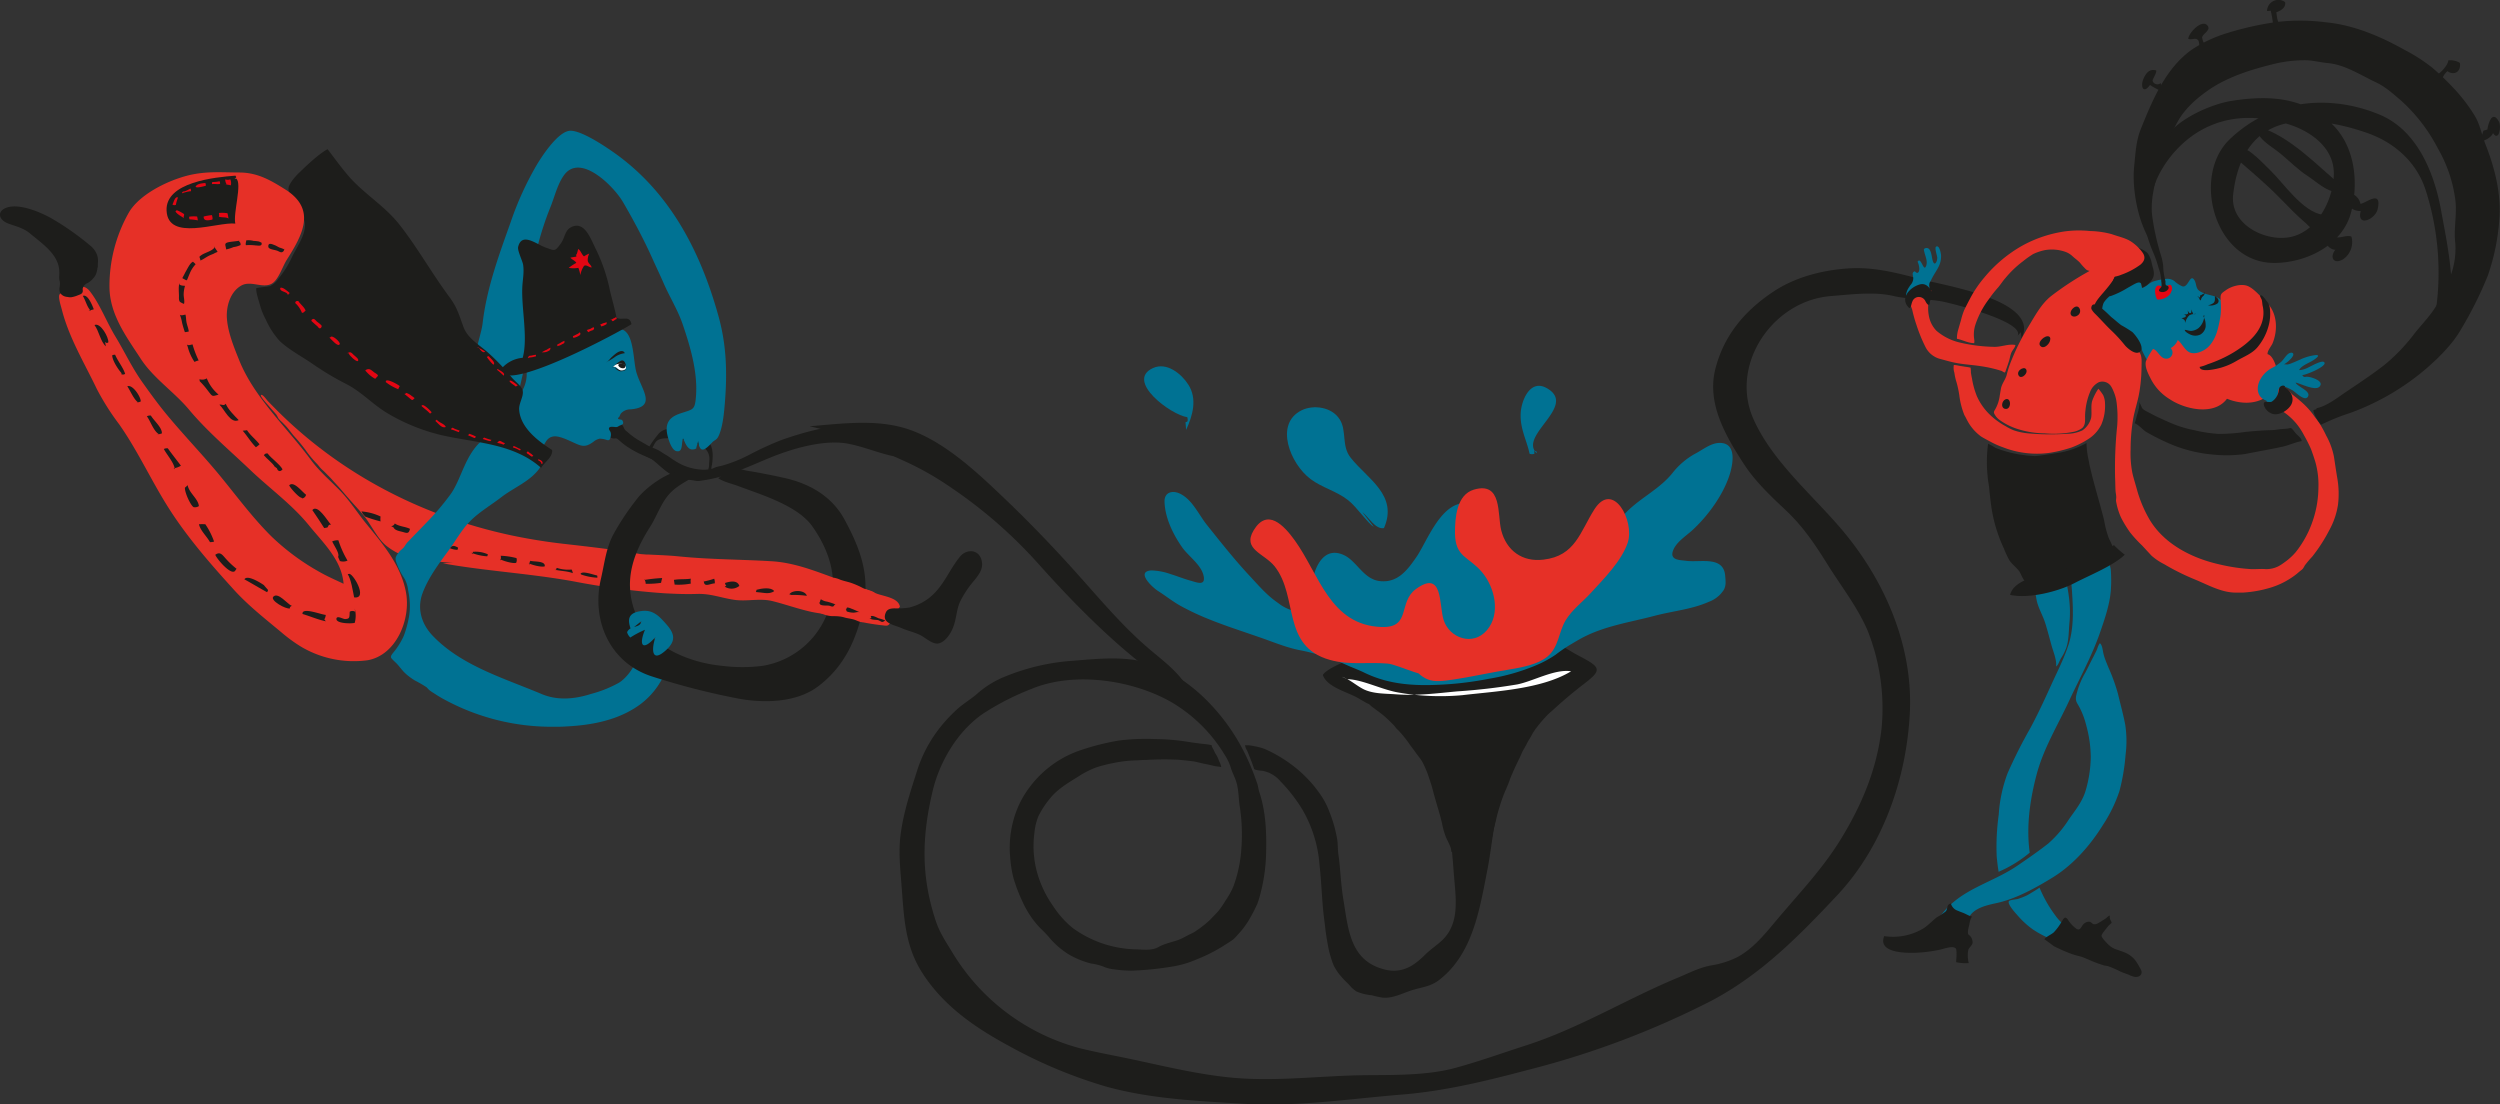 <svg xmlns="http://www.w3.org/2000/svg" viewBox="0 0 683.04 301.75"><rect x="0" y="0" width="683.04" height="301.75" fill="#333333" stroke="none"/><defs><style>.cls-1{fill:#1d1d1b;}.cls-2{fill:#007293;}.cls-3{fill:#e63027;}.cls-4{fill:#fff;}.cls-5{fill:#e30613;}</style></defs><g id="Ebene_2" data-name="Ebene 2"><g id="Ebene_1-2" data-name="Ebene 1"><path class="cls-1" d="M361.2,244.89c.17,2.46.39,4.91.73,7.34a70.24,70.24,0,0,0,1.17,7.49,29.51,29.51,0,0,0,1.22,3.91,13.51,13.51,0,0,0,2.2,3.27c.73.89,1.59,1.62,2.36,2.47a7.26,7.26,0,0,0,1.81,1.55,13.84,13.84,0,0,0,4.11,1,25.35,25.35,0,0,0,3,.66c3,.23,5.67-1.39,8.48-2.19,2.59-.75,4.62-.9,6.87-2.61,9.26-7.07,11.13-19.45,13.22-30.08.94-4.75,1.35-9.61,2.4-14.42,1.84-8.47,5.65-16,9.2-23.72-.2.43-2.66.94-3.15,1a5,5,0,0,1-1.88-.12c-2-.33-3.92.67-5.78,1.14-2.92.74-5.82,1.42-8.75,2.08a63.7,63.7,0,0,1-11.32,1.88,22.74,22.74,0,0,1,2.48,3.6,20.72,20.72,0,0,1,2.13,5.53,60.33,60.33,0,0,0,2.56,7.11,48.69,48.69,0,0,1,2.59,12.51c.17,1.68.27,3.38.41,5.07.47,5.84,1.59,12.63-2.95,17.25-1.49,1.51-3.33,2.63-4.84,4.13-2.3,2.26-4.62,4.19-8,4.45a9.21,9.21,0,0,1-2.62-.18c-9.9-2.16-10.43-10.74-11.81-19.18-.46-2.8-.69-5.63-.93-8.45-.11-1.31-.24-2.61-.43-3.89s-.13-2.73-.32-4.08a36.68,36.68,0,0,0-2.21-7.77,20.94,20.94,0,0,0-2.77-5.09,34.15,34.15,0,0,0-7.61-7.71,37.42,37.42,0,0,0-7.18-4.19,15.4,15.4,0,0,0-3.05-.8,7.7,7.7,0,0,0-2.39-.22,4.88,4.88,0,0,0,.59,1.48c.26.54.45,1.09.67,1.64.46,1.13.87,2.2,1.22,3.31.13.38,2,.5,2.4.56a8.37,8.37,0,0,1,1.57.47,8.51,8.51,0,0,1,3.2,2.34,42.6,42.6,0,0,1,6.09,7.86,35.17,35.17,0,0,1,4.61,14.81C360.82,239,361,242,361.2,244.89Z"/><path class="cls-1" d="M237.93,120.43c2.5,2.62,5.86,4.06,9.12,5.52a81.35,81.35,0,0,1,13,7.41,128.29,128.29,0,0,1,23.47,20.48c10.83,12.14,23.06,24.45,36.54,33.55,1.72,1.15,9.35,8.05,10.42,5.66-3.34-1.09-5.4-4.66-7.4-7.23-2.76-3.58-6.33-6.1-9.66-9-7.08-6.11-13.25-13.54-19.48-20.47-6.38-7.12-13.13-14.11-20.11-20.75s-15-14.12-24.05-17.73-18.89-2.2-28.58-1.41"/><path class="cls-1" d="M177.16,122.43a24.72,24.72,0,0,1,2.39-3.42,4.08,4.08,0,0,1,2.34-1.7,4,4,0,0,1,1.48.19c.83.12,1.63.27,2.45.4a31.3,31.3,0,0,1,4.46,1.44,20.81,20.81,0,0,1,2.92,1.2c1.14.57,1.45,2.31,1.51,3.49a15.14,15.14,0,0,1-.19,2.93,7,7,0,0,0-.19,1.57c-.25.1-.52-.05-.77-.1-.1-.23.07-.52.11-.77a7.93,7.93,0,0,0,.07-.84c0-.58.11-1.18.09-1.73a4,4,0,0,0-1.75-3,13.6,13.6,0,0,0-4.65-1.73,20.07,20.07,0,0,0-4.61-.63c-1.24,0-3,0-3.75,1.16-.39.57-.64,1.22-1,1.8-.18.28-.16.3-.54.18s-.76-.21-.4-.59"/><path class="cls-2" d="M142.62,103.16c-.45,1.84-.86,5.32-3.3,5.45-1.38.06-5.63-3.81-7-4.8-5-3.62-1-10.64-.44-15.66,1.12-9.45,4.42-18.42,7.6-27.33a86.21,86.21,0,0,1,7.23-15.88c1.65-2.71,6-9.28,9.22-9.22s9.65,4.42,12.29,6.31c15,10.78,23.25,26.93,28.08,44.35,2.23,8,2.41,15.58,1.73,23.86-.21,2.62-.54,6.11-1.55,8.55-.63,1.52-1.08,1.25-1.93,2.12-2,2.1-3.33,3.19-3.83-.53,0,.69-.44,1.43-.5,2.16-2.2,1.09-2.89-1.31-3.6-2.76-.53,1.29.07,3.88-1.81,3.48-1.4-.29-2.31-3.55-2.53-4.71-.58-3.12.79-4.65,3.59-5.59,3.64-1.23,4-.78,4.31-5.07.4-6.45-1.58-13.15-3.63-19.2-1.31-3.88-3.5-7.38-5.15-11.11-1-2.33-2.11-4.6-3.18-7-2.24-5-5.22-10.6-8-15.35-2.56-4.4-11.55-13.34-16-7.53-1.9,2.49-2.69,6.11-3.88,9A86,86,0,0,0,147,66.83c-2,7.31-2.56,14.62-2.92,22C143.88,93.59,143.75,98.47,142.62,103.16Z"/><path class="cls-3" d="M99.22,140.66c-.79-.93-1.59-1.84-2.41-2.73q-1.8-2-3.49-4c-.87-1.06-1.79-1.95-2.69-3-.48-.55-1-1-1.53-1.57s-.91-.86-1.35-1.3-.88-1.09-1.39-1.58a30.5,30.5,0,0,1-3-3.7c-.89-1.17-1.8-2.3-2.79-3.38-.83-.9-1.48-1.9-2.28-2.8-.38-.43-.81-.83-1.21-1.26a8.5,8.5,0,0,1-1-1,9.45,9.45,0,0,0-.59-1.08c-.76-.89-1.55-1.75-2.3-2.64-.25-.29-2.26-2.42-1.86-2.71s1.6,1.41,1.84,1.66c.82.85,1.65,1.69,2.49,2.53,17.57,17.54,39.82,29,64.09,34.18q7,1.47,14.05,2.28c7,.8,14,1.57,20.93,2.78,2.4.42,14.59,2,14.21,5.42-5.46,2.62-10.91,2.17-16.74,1.71-6.88-.53-13.38-1.77-20.2-2.69-11.57-1.57-23.63-1.17-35.16-2.68a28.53,28.53,0,0,1-8-1.9,18.3,18.3,0,0,1-2.89-1.78C103.21,147.5,101.4,143.24,99.22,140.66Z"/><path class="cls-1" d="M168.9,115.12a5,5,0,0,1,1.3,1.25c.19.27.27.64.45.91a3.15,3.15,0,0,0,.72.69,19.63,19.63,0,0,0,2.61,2c1.67,1,3.32,1.91,5,2.88a5.7,5.7,0,0,1,1.36.79c.35.44-.15,1.36-.5,1.69-.88.8-2.45-.23-3.38-.61a28.62,28.62,0,0,1-5.33-2.83,21.11,21.11,0,0,1-1.69-1.34,9.78,9.78,0,0,0-.76-.63c-.35-.22-.56-.13-.95-.12a1.78,1.78,0,0,1-1.46-.74,2.91,2.91,0,0,1,.09-2.72c.3-.55.43-1.62,1.16-1.7A2.24,2.24,0,0,1,168.9,115.12Z"/><path class="cls-2" d="M136.33,113.94c1.44-.42,2-1.69,2.61-3a6.08,6.08,0,0,1,.89-2c.4-.37,1-.29,1.5-.61,1.74-1.23,2.76-4.49,2.55-6.56,5.17-2.26,10.41-3.94,15.44-6.62,2.19-1.16,4.4-2.79,6.56-4.12,7.73-4.74,6.8,6.64,8,10.71,1.33,4.67,5.74,9.43-1.53,10.1a3.5,3.5,0,0,0-2.69,1.11c-.2.28-.28.6-.45.89-.07.1-.36.34-.35.47,0,.38.83.24,1.07.44s.47.82.23,1.09-.83.39-1.14.6c-.47.33-.73.25-1.32.19-.36,0-1.08-.12-1.28.27s.26.81.38,1.13a2.21,2.21,0,0,1,.05,1.27c-.18.69-.26,1.1-1,.93a6.32,6.32,0,0,0-2-.38,3.88,3.88,0,0,0-1.75.88c-1.24.87-2.22,1.38-3.76.87-1.87-.63-5.16-2.66-7.15-2.35-2.42.37-2.18,2.94-4.2,4-2.38,1.27-7.18-2.26-8-4.42"/><path class="cls-1" d="M165.76,98.87c.48-.19.9-.88,1.28-1.22s.88-.81,1.35-1.15c.7-.51,1.91-1,2.32,0a6.15,6.15,0,0,0-2.52.9,16.21,16.21,0,0,1-2.42,1.49c0,.11,0,.07.09.11"/><path class="cls-1" d="M167.33,100.5a7.57,7.57,0,0,1,2.15-1.86c1.17-.64,1.49.86,1.65,1.73-.1-.87-1.2-1-1.87-.92-.4,0-1.82.47-1.81.88.62-.1,1.12.49,1.67.7s1.63.34,2-.29c-.1.6-1.28.76-1.77.68a2.6,2.6,0,0,1-1.48-1.15"/><path class="cls-4" d="M167.48,100.19c.28-.13.49-.41.77-.55a3.12,3.12,0,0,1,1.07-.27,1.62,1.62,0,0,1,1.61.79c.43.82-.84,1.15-1.43,1s-1.21-1-1.58-.93"/><path class="cls-1" d="M168.85,99.52a1.25,1.25,0,0,0,.82,1c.35.14,1,.19,1.15-.24s-.14-.63-.43-.81a1.46,1.46,0,0,0-1.26-.07.83.83,0,0,0,0,.27"/><path class="cls-1" d="M168.68,90c.63-.93-1.41-8-2-10.45a47.13,47.13,0,0,0-3.88-11.48c-1.39-2.68-3.12-8.18-7.05-5.83-1.36.81-1.49,2.81-2.43,4.14-1.78,2.5-1.73,2.11-4.22,1.26s-6.52-4.36-7.54-.17c-.23,1,1.21,3.82,1.37,4.89.31,2.14-.14,4.07-.23,6.16-.26,5.84,1.6,13.79.11,19.24a8.48,8.48,0,0,0-6.09,3.34c1.11,6.43,31.49-9.83,35.81-12.52-.53-2.63-2.52-.87-4.18-1.8"/><path class="cls-2" d="M108.87,155.14a17.68,17.68,0,0,0,1.13,2.15c.23.36.46.7.66,1.07a8.56,8.56,0,0,1,.83,2.79,27.69,27.69,0,0,1,.47,3.41,17.44,17.44,0,0,1-.24,4.07,29,29,0,0,1-1.4,5.1,19.93,19.93,0,0,1-2.93,4.65c-.34.46-.84,1-.42,1.5s.79.81,1.18,1.19c.89.86,1.56,1.9,2.46,2.78a16.16,16.16,0,0,0,2.73,2.06,35.59,35.59,0,0,1,3.12,1.8c.31.24.52.58.83.83.5.4,1.07.74,1.61,1.09a35.73,35.73,0,0,0,3.34,1.93,61.43,61.43,0,0,0,29.2,7c1.13,0,2.25,0,3.38-.09,6.4-.32,13.08-1.52,18.59-5A20.86,20.86,0,0,0,180,187c1.47-2.32,3.56-6.06,2.83-8.88-2.77.73-6,.59-8.85,1.39-.32,2.51-2.77,5.7-4.83,7a32.56,32.56,0,0,1-7.7,3.09c-4.62,1.48-9.27,1.81-13.52,0-10.3-4.34-21.8-7.69-29.62-15.81-3-3.08-4.44-7.27-2.92-11.56,1.47-4.1,4.34-8,6.92-11.49,1.38-1.85,2.57-3.86,4-5.8,2.93-4.16,6.74-6.09,10.7-9.13,3.32-2.55,7.73-4.25,10.28-7.7,2.86-3.86-1.31-5.21-4.08-7.09-3.53-2.4-8-3.68-11.57-.62-4.62,4-5.55,10.4-8.46,14.53a70.54,70.54,0,0,1-6.57,7.76c-1.17,1.23-2.37,2.45-3.55,3.67l-1.77,1.84c-.37.4-.59.86-.91,1.28s-.77.69-1.11,1.06a7.24,7.24,0,0,0-1,1.39c-.46.87.06,1.78.36,2.61C108.7,154.73,108.79,154.93,108.87,155.14Z"/><path class="cls-1" d="M245.5,124.82c-4.05-.31-10.48-3.36-15.43-3.82-6.14-.57-13.67,1.63-19.28,3.89-6,2.42-11,5-17.76,6.21-.59.11-1.19.16-1.77.28a4.24,4.24,0,0,1-1.66-.1c-.64-.11-1.28-.16-1.92-.26a13.11,13.11,0,0,1-3.65-1c-2.25-1.12-3.92-3-5.9-4.52a7.74,7.74,0,0,0-1.18-.69c-.12-.06-.44-.12-.52-.25s.08-.62.15-.83a5.93,5.93,0,0,1,.64-1.19c.3-.46.63-.32,1.1-.19A10,10,0,0,1,181,123.7c.65.44,1.34.79,2,1.26a24,24,0,0,0,3,1.85,14.35,14.35,0,0,0,4.82,1.42,9.6,9.6,0,0,0,3.7-.16c.38-.11.71-.31,1.07-.43.6-.2,1.24-.29,1.85-.46a38.66,38.66,0,0,0,7-2.78,88.31,88.31,0,0,1,8.72-4.05c8.76-3.18,30.88-9.67,33.49,4.26"/><path class="cls-1" d="M109.13,61.36c-4.14-5.26-10-8.6-14.19-13.6-1.93-2.28-3.68-4.71-5.44-7C87.19,42,84,45,82,46.94c-1,.92-3,3.07-3.16,4.42-.25,1.8,2,3.78,2.75,5.29a14,14,0,0,1,1.69,4.19c.44,3.23-2.29,6.73-3.57,9.53a27,27,0,0,1-3.65,5.78,5.8,5.8,0,0,1-2.25,2c-.37.16-3.77.44-3.79.61-.11,1.21.66,3.28,1,4.55a18.16,18.16,0,0,0,1.54,3.87A22.47,22.47,0,0,0,76.26,93c2.39,2.4,6.3,4.44,9.2,6.46a78.73,78.73,0,0,0,9.07,5.42c4.29,2.19,7.1,5.46,11.16,7.92A52.64,52.64,0,0,0,121.1,119c9.1,2,19.37,2.24,26.74,8.83.93-1.56,3.28-3,3-4.9-3.67-2.31-8.66-6-9-11-.12-1.68,1.19-3.5,1-5-.15-1.35-1.84-2.43-3-3.78a61,61,0,0,0-6.72-7c-2.36-2.07-5.35-3.74-6.48-6.79-1.2-3.21-1.69-5.32-3.89-8.26C118,74.71,114.08,67.66,109.13,61.36Z"/><path class="cls-3" d="M65.55,47.13c-4.26,0-8-.33-12.19.39-6,1-15,5.13-18.15,10.54a40.66,40.66,0,0,0-5.3,20.3C29.94,85.9,34.53,92,38.44,98c3.45,5.32,9.06,9,13.12,13.82,5,6,11.1,11.14,16.76,16.53,5.38,5.13,11.46,9.48,16.06,15.15,3.86,4.76,9,9.5,9.49,16-2.09-1-4.42-2-6.49-3.19a63.69,63.69,0,0,1-13-9.54c-5.41-5.29-10-11.64-14.89-17.53-4.64-5.56-9.64-10.73-14.23-16.32-2.29-2.8-4.39-5.71-6.49-8.67-2.82-4-4.8-8.31-7.32-12.44-2.4-4-4.18-8.77-6.89-12.22-1.67-2.13-3.58-1.21-5.6-.31-.73.33-2.3.48-2.71,1.21s.45,3.32.62,4c1.95,7.75,6.2,14.71,9.61,21.84a68.37,68.37,0,0,0,6.08,9.59c5.29,7.55,8.94,15.81,13.94,23.54S57.68,154.27,63.79,161c4.13,4.59,9,8.32,13.67,12.25a42.11,42.11,0,0,0,4.78,3.43,28.24,28.24,0,0,0,18.19,3.71c7.84-1.37,11.9-11.23,10.47-18.66s-6.23-13-10.86-18.68c-2.31-2.83-4.32-6-6.72-8.55-2.83-3-5.9-5.49-8.39-8.86-6.56-8.91-15.52-17-19.64-27.37-1.38-3.45-3-7.38-3.29-11.2-.25-3.12.79-7.21,3.84-9,2.71-1.6,6,.93,8.51-.63,1.78-1.1,2.88-4.71,4-6.46,4.46-7,8.06-13.82-.33-19.17C74.06,49.32,70.49,47.19,65.55,47.13Z"/><path class="cls-1" d="M64.54,48.79c1.69,1.31-.89,9.47-.25,12.3-4.9-.53-18.4,5-18.78-3.55-.35-7.8,13.22-9.12,18.82-9.55.48.63,0,.51-.24.87"/><path class="cls-1" d="M16.3,78.35A2.86,2.86,0,0,0,16.42,80a2.43,2.43,0,0,0,1.31,1,3.75,3.75,0,0,0,.77.14,3.43,3.43,0,0,0,.91.08,7.87,7.87,0,0,0,2-.59c.5-.19,1.1-.34,1.2-1,.05-.29-.07-.57,0-.85a2.37,2.37,0,0,1,.52-.91A2.29,2.29,0,0,1,24,77.3a5.36,5.36,0,0,0,1.45-1.23,4,4,0,0,0,1-1.87,5.12,5.12,0,0,0,.15-.78c0-.21.12-.38.13-.6s0-.5,0-.75a7.37,7.37,0,0,0,.05-.82,5.3,5.3,0,0,0-.23-1.53,6,6,0,0,0-2-2.71,76,76,0,0,0-9.88-7C11.62,58.19,5.61,55.54,2,56.67-.91,57.57-.44,60,2.08,61c2.17.85,4.24,1.21,6.09,2.76,3.18,2.66,7.64,5.6,8,9.94a11.93,11.93,0,0,1,0,1.89,3.36,3.36,0,0,0,.15,1.26A4,4,0,0,1,16.3,78.35Z"/><path class="cls-1" d="M77.57,68.09a6.92,6.92,0,0,0-1.18-.44c-.43-.18-.85-.48-1.3-.65-.64-.24-1.85-.88-1.78.38,0,.77,1.77.85,2.48,1.14.32.12.82.46,1.18.41a.92.92,0,0,0,.68-1"/><path class="cls-1" d="M71.52,66.36a5.48,5.48,0,0,0-.77-.38,10.47,10.47,0,0,0-1.48-.16,4.93,4.93,0,0,0-2-.14c0,.4-.25.9-.08,1.31a13.94,13.94,0,0,1,2.66.07c.6,0,1.83.35,1.62-.69"/><path class="cls-1" d="M65.37,65.77c-.93.16-1.86.21-2.81.38-1.52.29-.89.82-.77,2a9.77,9.77,0,0,0,2-.64,6.68,6.68,0,0,0,1.94-.56c0-.3,0-.78-.34-.85"/><path class="cls-1" d="M58.45,67.27c.28.52.71,1,1,1.56a6.72,6.72,0,0,0-1.13.52c-.42.17-.83.32-1.24.53-.76.37-1.57,1-2.32,1.3a4,4,0,0,0-.29-1c1-1.13,3.1-1.31,4.08-2.47"/><path class="cls-1" d="M52.59,71.36c.22.25.63.55.85.85a8.07,8.07,0,0,0-1.62,2.56c-.2.45-.37.88-.55,1.33-.27.7-.32.51-.94.18s-.58-.17-.22-.86c.27-.5.5-1,.79-1.49s1.13-2.25,1.82-2.39"/><path class="cls-1" d="M49.06,77.71c.27.33,1,.36,1.49.38a8.66,8.66,0,0,0-.37,2.4c0,.74.33,1.86.09,2.54a5.19,5.19,0,0,1-1.08-.54c-.37-.37-.29-1.13-.29-1.59,0-.78-.23-3.08.21-3.5"/><path class="cls-1" d="M49.14,85.9c.14.49,1.13.1,1.53.06.17.58.15,1.38.27,2,.15.91.55,1.72.63,2.61a6.35,6.35,0,0,1-1.06.18c-.29-.83-.55-1.7-.76-2.56a10.24,10.24,0,0,0-.58-2.12"/><path class="cls-1" d="M51.06,94.09c.3.41,1.08.09,1.54,0a26.67,26.67,0,0,0,1.68,4.4,3.79,3.79,0,0,0-1.13.4,13.14,13.14,0,0,1-1.87-4.17"/><path class="cls-1" d="M54.5,103.6a2.38,2.38,0,0,0,2-.23,11,11,0,0,0,3.22,4.44c-1.83.56-1.64.57-2.87-1a22.29,22.29,0,0,0-2.29-2.66"/><path class="cls-1" d="M60.25,110.52c.62.09.94.36,1.43-.21.54,1.46,2.4,3.31,3.54,4.47-2.27,1.12-3.88-2.94-5.26-4.21"/><path class="cls-1" d="M66.65,117.63a4.85,4.85,0,0,0,.84-.1c.93,1.45,2.39,2.52,3.42,3.87a6,6,0,0,1-1,.79c-1.37-1.39-2.3-3-3.59-4.5"/><path class="cls-1" d="M75,127.45c-.3-.71-2.17-2.18-2.91-3.07.33-.46.47-.48,1-.51,1.13,1.5,3.18,2.77,4.11,4.35-.58.77-1.3.59-1.54-.28"/><path class="cls-1" d="M82.27,135.94c-.5.06-2.86-2.45-3.26-3.34,1.24-1.31,3.51,1.77,4.61,2.57a1.28,1.28,0,0,1-1,1"/><path class="cls-1" d="M88.58,144.28c-1.06-1.64-2.15-3.36-3.25-4.92,1.47-1.76,4.15,3,5.12,4-.87-.1-.64.42-1,.76"/><path class="cls-1" d="M92.37,152.15c.52-.93-1.21-3.18-1.6-4.24a3.86,3.86,0,0,1,1.68-.3,27,27,0,0,0,2.5,5.55,2.8,2.8,0,0,1-2.09.12"/><path class="cls-1" d="M95,156.87c.93,1.43,1.38,4.5,1.75,6.34,4,.57-.5-7-1.45-6.39"/><path class="cls-1" d="M96.92,166.27a7.48,7.48,0,0,1,0,3.9c-.78.26-5.23.25-5-1.16.17-.93,1.84.17,2.4.13,1.3-.09,1.14-.47,1.23-2a1.36,1.36,0,0,1,1.47,0"/><path class="cls-1" d="M88.61,169.22A2.58,2.58,0,0,0,89,168c-1.28-.07-6.57-2.23-6.35-.25,2.1.62,4.25,1.57,6.38,2"/><path class="cls-1" d="M79.77,165.57c-1.23-.49-3.77-3.9-5.09-2.55-1,1,3.41,3.5,4.54,3.21-.11-.41.2-.41.26-.61"/><path class="cls-1" d="M72.1,159.9c.29.2.3.21.05,0-1.1-.77-4.61-2.94-5.38-1.62,2,1.1,4.18,2.42,6.19,3.52a1.22,1.22,0,0,0,.28-.61"/><path class="cls-1" d="M64.63,155.4a22,22,0,0,1-2.81-2.62c-1-1.06-1.6-2.23-3-1.2.42,1.17,4.67,6.16,5.55,4.17"/><path class="cls-1" d="M58.48,147.94a20.45,20.45,0,0,0-2.38-4.71,16.87,16.87,0,0,0-1.74,0c.34,1.7,2.19,3.36,3,4.88a3.14,3.14,0,0,0,1.14-.15"/><path class="cls-1" d="M52.91,138.56a1.87,1.87,0,0,0,1.43-.29c-.21-2.06-2.7-3.56-3.07-5.72a5.92,5.92,0,0,1-.75.69c-.07,1.43,1.66,5,2.39,5.32"/><path class="cls-1" d="M47.43,127.94a4.67,4.67,0,0,0,2-.71c-1.18-1.56-2.43-3.13-3.58-4.74a2,2,0,0,0-1.09.18c.79,1.57,2.8,3.71,3,5.51"/><path class="cls-1" d="M42.8,118.7a4.39,4.39,0,0,0,1.43-.29c.09-1.61-2.22-3.49-3-4.87a1.83,1.83,0,0,0-1.1.2c1,1.35,1.77,3.93,3.24,4.86"/><path class="cls-1" d="M37.33,109.91a1.85,1.85,0,0,0,1.13-.24c0-1.29-2.24-4.72-3.68-4.13.87,1.3,1.73,3.46,2.85,4.32"/><path class="cls-1" d="M33,102.14a1,1,0,0,0,1.19,0c-.56-1.78-2-3.46-2.73-5.21a1.58,1.58,0,0,0-.8.14c0,1.44,1.69,3.95,2.64,5"/><path class="cls-1" d="M28.72,93.44c.29.18.4.44.88.1.13-1.39-2.19-5.53-3.78-4.73,1.24,1.65,1.67,4.61,3.1,5.81"/><path class="cls-1" d="M24.19,84.79a5.05,5.05,0,0,0,1.44-.29c-.39-1-1.65-4.25-3-3.65.81,1.32,1.11,3,2.21,4.13"/><path class="cls-5" d="M62.42,59.73c-.47-.47-1.94-.24-2.62-.54a2,2,0,0,0,0-1,8.9,8.9,0,0,1,2.35.07c.13.49.2,1,.29,1.52"/><path class="cls-5" d="M58,60c.18-.32,0-.8-.08-1.23a13.47,13.47,0,0,0-2.27.39c-.11,1.51,1.74.95,2.35.84"/><path class="cls-5" d="M54.09,60.37c-.07-.41-.13-.82-.23-1.21a8.33,8.33,0,0,0-2.17.05,1.3,1.3,0,0,0,.12.73,13.29,13.29,0,0,1,2.25.27"/><path class="cls-5" d="M50,59.49a1.28,1.28,0,0,0,.29-1,10.39,10.39,0,0,0-2-1.07l-.36.34c.49.84,1.63,1.32,2.39,1.89a1,1,0,0,0-.24-.38"/><path class="cls-5" d="M47.1,55.84a.86.86,0,0,0,.95.13,10.78,10.78,0,0,1,.58-2c-.77-.4-1.16,1.16-1.4,1.68"/><path class="cls-5" d="M50,52.32c.61.06,1.49-.54,2.06-.81a1.4,1.4,0,0,1,.13.73,8.6,8.6,0,0,0-2.4.57c-.17-.22,0-.18.08-.31"/><path class="cls-5" d="M53.44,51.09c.69.28,2.07-.16,2.79-.34A1.4,1.4,0,0,0,56.1,50c-.75.06-2.43.19-2.66,1.07"/><path class="cls-5" d="M57.93,50.32c.58-.16,1.51.11,2.19-.09a1.38,1.38,0,0,0-.13-.72,7.79,7.79,0,0,1-2,.22c0,.19-.08.26-.08.43"/><path class="cls-5" d="M61.59,50.32c.51.16,1,.17,1.49.33A2.8,2.8,0,0,0,62.93,49a2,2,0,0,1-1.39,0,2.27,2.27,0,0,0,.36,1.31"/><path class="cls-5" d="M157.36,69.41c0,.14.06.17.17.12a7.75,7.75,0,0,0,.41-1.48c.64.2,1,1.56,1.63,2a6.47,6.47,0,0,1,1.42-.76,3.9,3.9,0,0,0-.41,1.92c.11.78.88,1.09,1.07,1.86-.7,0-1.5-.88-2.09-.41a6.24,6.24,0,0,0-1,2.52,10,10,0,0,0-.54-2,7.54,7.54,0,0,1-2.64,0,13.86,13.86,0,0,1,2.07-1.35c-.22-.58-1.2-.87-1.61-1.45.55-.08,1.1-.18,1.65-.28"/><path class="cls-5" d="M80.63,82.77a6.91,6.91,0,0,1,1.86,2.69c.49.06.64-.34,1-.58-.29-.94-1.45-1.77-2-2.65a2,2,0,0,0-.65.09"/><path class="cls-5" d="M85.06,87.67c.52.53,1.14,1,1.68,1.5.24.23.38.61.71.55s.47-.51.44-.71-1.11-1-1.32-1.16c-.43-.42-.78-1.08-1.42-.47"/><path class="cls-5" d="M90,92.21c.44.45,2.51,2.87,2.83,1.75.16-.54-2.18-2.66-2.56-1.8"/><path class="cls-5" d="M95.29,96.54c0,.48,2.07,2.4,2.46,2.1.58-.43-.81-1.37-1.12-1.68-.69-.69-.84-.92-1.77-.49"/><path class="cls-5" d="M99.65,101a8.75,8.75,0,0,0,2.88,2.51c.14-.27.74-.67.72-.93s-.8-.71-1-.83c-.87-.69-1.36-1.24-2.33-.65a.81.81,0,0,0,0,.38"/><path class="cls-5" d="M105.33,104.34a13.86,13.86,0,0,0,3.48,2,4.48,4.48,0,0,1,.42-.85c-.57-.46-3.24-2-3.79-1.43a.39.39,0,0,0,0,.26"/><path class="cls-5" d="M110.45,107.6c.49.4,1,.85,1.56,1.28.76.65.65.47,1.28-.11-.53-.33-1-.81-1.57-1.12-.29-.16-1.22-.6-.85,0"/><path class="cls-5" d="M114.82,110.57c.79.88,1.88,1.53,2.66,2.43a1.14,1.14,0,0,0,.45-.37c-.27-.35-2.48-2.7-2.77-1.7"/><path class="cls-5" d="M118.74,114.87c1,.69,1.81,2.21,3.05,1.8-.28-.89-1.92-1.2-2.43-2a.69.69,0,0,0-.33.32"/><path class="cls-5" d="M78.58,80.5c0-.73-1.83-.78-2-1.48s.6-.38,1-.17a12.58,12.58,0,0,1,1.65,1.28c-.37,0-.28.17-.44.35"/><path class="cls-5" d="M123.17,117.19c.17-.07.25-.22.41-.3s.34.12.53.2a7.45,7.45,0,0,0,.93.36,2.43,2.43,0,0,0,.58.18c-.18.05-.13.4-.27.43a1.76,1.76,0,0,1-.3-.1l-.53-.2a8.52,8.52,0,0,0-1.26-.43.29.29,0,0,1,0-.16"/><path class="cls-5" d="M127.76,119.05c.18.06.24-.27.31-.38s0-.13.16-.14a1.52,1.52,0,0,1,.28.09,10.38,10.38,0,0,1,1.53.66c-.15.09-.12.28-.23.37s-.49-.1-.69-.19l-.68-.31c-.13-.05-.4-.09-.5-.2"/><path class="cls-5" d="M131.8,120a1.47,1.47,0,0,0,.28-.28c.16-.19.19-.17.42-.09a12.63,12.63,0,0,0,1.84.58c-.06,0-.13.06-.18.1s-.07.15-.12.19-.4,0-.58-.07a10.39,10.39,0,0,1-1.08-.34,2.34,2.34,0,0,1-.5-.18"/><path class="cls-5" d="M135.77,120.88c.34,0,.5-.55.89-.41s.57.32.87.44a1.51,1.51,0,0,1,.47.25,1.16,1.16,0,0,0-.24.14c-.06.06,0,.14-.14.16s-.55-.18-.67-.22-1-.17-1.08-.34"/><path class="cls-5" d="M140.1,122.16c.12,0,.11-.27.26-.28s.41.15.53.2c.29.12.54.29.82.42.13.06.47.11.52.26a.28.28,0,0,1-.16.28c-.15,0-.6-.28-.74-.34s-.45-.21-.69-.3c-.09,0-.44-.08-.39-.16"/><path class="cls-5" d="M143.86,123.6c.15,0,.24-.22.38-.29a4.57,4.57,0,0,0,.69.56,3,3,0,0,1,.81.73c-.16-.06-.18.06-.3.12s-.25,0-.42-.13a6.7,6.7,0,0,1-.6-.45c-.12-.1-.32-.15-.41-.26"/><path class="cls-5" d="M147,125.39c.11.14.38.18.55.26a1.64,1.64,0,0,1,.52.37c.15.17.31.63,0,.73l0,0a.26.26,0,0,0-.27,0c.43-.23-.57-1-.82-1a.22.22,0,0,1,0-.08.31.31,0,0,0,.15-.23"/><path class="cls-5" d="M140.77,105.48c-.08-.16-1.79-1.06-1.52-1.45s2,1.08,2.24,1.3c-.25,0-.35.21-.55.28"/><path class="cls-5" d="M135.74,101a16.94,16.94,0,0,1,1.85,1.64c.61-.74-1-1.37-1.61-1.82l-.24.18"/><path class="cls-5" d="M133.21,97.81a13.07,13.07,0,0,0,1.57,1.83c.82-.52-.86-1.75-1.23-2.32a.86.86,0,0,0-.54.22"/><path class="cls-5" d="M130.73,94.89c.34.48,1.19,1.77,1.83,1.18a11.17,11.17,0,0,0-2.3-1.25"/><path class="cls-3" d="M121,153.92c11.58,2.09,23.54,2.73,35.55,4.89a205,205,0,0,0,25.08,3.29c3.06.16,5.82.27,8.84.17,3.76-.11,6.48,1.07,10.13,1.61,3.43.51,7-.49,10.36.33s6.83,2.07,10.32,2.87c3,.7,6.15.8,9.17,1.63a61.24,61.24,0,0,0,10.21,2.09c2.08.2,1.91.52,3.21-1.63a23.9,23.9,0,0,1,2-3.41c-.43-2.48-4.42-2.81-6.43-3.61-2.46-1-4.78-1.93-7.2-2.73-7.12-2.34-13.87-5.63-21.46-6.08-8.53-.51-16.77-.47-25.28-1.32-2.71-.28-5.4-.36-8.14-.5-2.49-.13-7.76.57-9.63-1.09"/><path class="cls-1" d="M248.37,166a14.66,14.66,0,0,0,5.38-2.55c4.1-3.19,5.47-7.66,8.6-11.44,1.62-1.94,4.73-2,5.69.61s-.62,4.43-2.17,6.33a27.33,27.33,0,0,0-3.55,5.42c-1,2.14-1,4.71-1.9,7-.59,1.59-2.08,4-4,4.43-1.57.32-3.6-1.56-4.89-2.23-1.64-.85-3.67-1.25-5.3-2-1.91-.85-5.5-1.26-4.22-4.2.42-1,1.33-1.11,2.29-1.16A22.07,22.07,0,0,0,248.37,166Z"/><path class="cls-5" d="M144.22,97.81s0,.06.07.06c.21-.23.85-.22,1.15-.28s.68-.16,1-.24a1.42,1.42,0,0,1,0-.41c-.45,0-.9.15-1.35.23-.19,0-.46,0-.6.15s-.13.32-.27.43"/><path class="cls-5" d="M148.52,96.26a2.67,2.67,0,0,0,1.33-.37c.43-.15.52-.45.56-.89a4.13,4.13,0,0,0-1,.53,8.06,8.06,0,0,0-1.56.85.37.37,0,0,1,.32-.12"/><path class="cls-5" d="M152.35,94.47c.39.15,1.16-.42,1.56-.59s.27-.32.32-.77a6.36,6.36,0,0,0-1.26.66c-.47.28-1,.3-.59.88"/><path class="cls-5" d="M156.84,92.27a3.82,3.82,0,0,0,1.47-.63.53.53,0,0,0,.08-.86c-.28.39-.94.59-1.36.84-.1.06-.45.16-.49.29a.36.36,0,0,0,.31.42"/><path class="cls-5" d="M160.27,90a3,3,0,0,0,.46.77,3.82,3.82,0,0,1,1.1-.51.81.81,0,0,0,.43-.32c.13-.24,0-.26,0-.52-.37,0-.74.35-1.07.47a8.27,8.27,0,0,0-.92.31c0,.09.06,0,.11,0"/><path class="cls-5" d="M164,88.5a5.23,5.23,0,0,0,.26.68,3.14,3.14,0,0,0,1.12-.43c.46-.19.35-.29.36-.73a3.4,3.4,0,0,1-.8.25c-.28.09-.53.23-.8.33"/><path class="cls-5" d="M167,87.16c.42,1.29.78.06,1.57,0-.2-.12-.11-.37-.26-.54a1.43,1.43,0,0,1-.64.35c-.27.12-.56.41-.86.44"/><path class="cls-1" d="M99.25,140.53c0,.12-.27-.45-.51-.8a14.6,14.6,0,0,1,5.24,1.39,4.6,4.6,0,0,0,0,1.34,36,36,0,0,1-4.18-1.31"/><path class="cls-1" d="M106.86,143.73a1.05,1.05,0,0,0,1-.71c1.26.87,2.86.82,4.15,1.47-.27,1.3-.74,1.22-1.83.89-.88-.26-2.28-.4-2.64-1.27"/><path class="cls-1" d="M123,149.81a5.59,5.59,0,0,0,2,.41,3.33,3.33,0,0,0,.16-.6c-.92-.49-1.57-.82-2.21.19"/><path class="cls-1" d="M128.74,151a14,14,0,0,0,4.38,1,2.9,2.9,0,0,0,.17-.55,8,8,0,0,0-4.09-.68,1.74,1.74,0,0,0,0,.64"/><path class="cls-1" d="M136.64,152.77c.68.44,3.54,1.3,4.38,1a1.79,1.79,0,0,0,.09-1.29,19.87,19.87,0,0,0-4.31-.64,2.19,2.19,0,0,1-.11,1.34"/><path class="cls-1" d="M144.47,153.91c.94.45,3.36,1.11,4.36.83.27-1.57-3-1.21-3.93-1.52a1.44,1.44,0,0,0-.13,1.34"/><path class="cls-1" d="M151.45,155.6c1.58.45,3.47.37,5.05,1a3,3,0,0,0-.33-1,9.5,9.5,0,0,1-4-.44c-.24.2-.22.38-.21.66"/><path class="cls-1" d="M158.86,157a15.81,15.81,0,0,0,4.35.84,1.57,1.57,0,0,0-.06-.61c-1-.17-4.16-1.41-4.54-.42"/><path class="cls-1" d="M166.58,157.26a15.43,15.43,0,0,0,.22,1.54c1.32-1,3.72,0,5.31-.39a1.26,1.26,0,0,0-.07-.61c-1.82.06-3.51,0-5.18-.12"/><path class="cls-1" d="M176,158.22a2.15,2.15,0,0,1,.41,1.28,24.56,24.56,0,0,0,4.2-.26c.09-.46.2-.88.31-1.31a43.24,43.24,0,0,0-4.67.49"/><path class="cls-1" d="M184.14,158.42c0,.22.13.9.18,1.3a17.49,17.49,0,0,0,4.43-.28,3.54,3.54,0,0,1,0-1.34c-1.43.22-2.86.08-4.18.27"/><path class="cls-1" d="M192.29,158.39c-.1,2.38,1.59,1.05,3,1a2.92,2.92,0,0,0-.16-1.28,18.25,18.25,0,0,1-2.81.75"/><path class="cls-1" d="M178.18,184.83c-11.55-3.68-16.66-15.28-14-26.68,1-4.26,1.36-8.32,3.47-12.27a70.55,70.55,0,0,1,6.53-9.75c3-3.83,12.18-10.3,16.9-6.84-2.77,1.9-5.95,3.17-8.21,5.67s-3.47,6.2-5.26,9c-4.52,7.1-7.07,14.26-4.42,22.38,3.22,9.85,14.59,14.68,24.15,15.58a43.69,43.69,0,0,0,11,0A22.91,22.91,0,0,0,227,164.4c1.79-7.26-.71-14.4-5-20.51-4.05-5.78-13.87-8.66-20.24-11.07-1.73-.66-4.06-1.13-5.53-2.17,1.28-.74,1.8-2.39,3.36-2.75,1.06-.23,3.66.56,4.79.75,3.21.51,6.55,1.19,9.71,1.88,7,1.52,13.11,5,16.56,11.26,4.33,7.93,7.14,15.32,5.19,24.43-1.83,8.54-5.21,16-12.4,21.37-5.88,4.4-14.79,4.58-21.72,3.27A197,197,0,0,1,178.18,184.83Z"/><path class="cls-2" d="M175.22,169.73c-.25,2-3,1-3.89,3a3,3,0,0,0,.89,1.45,26.45,26.45,0,0,1,4-2.12c-1.76,4.25-.7,6,2.86,2-1.06,3.11-1.22,7.27,2.83,3.62,2.72-2.45,2.53-4.38.25-7-2-2.28-3.64-4.11-6.78-3.75-3.53.4-4.13,2-3,5.06"/><path class="cls-1" d="M198,160.27a3.4,3.4,0,0,0,4-.19c-.55-1.7-2.65-1.21-3.9-.8a1.21,1.21,0,0,0,.34.78"/><path class="cls-1" d="M206.52,161.75c1.63.06,3.62.8,5-.25-.81-1.16-3.47-.74-4.8-.37"/><path class="cls-1" d="M216.28,162.56a25.06,25.06,0,0,1,4.16.23c-.46-1.62-3.95-1.71-4.78-.41"/><path class="cls-3" d="M230.68,168.69c.9.27,1.81.32,2.71.61s1.92.95,2.74.56a3.15,3.15,0,0,0,1.74-1.8,19,19,0,0,0,1.25-3.66c.17-.74.37-2-.27-2.52s-2.24-.77-3.17-1.25a22.28,22.28,0,0,0-3.21-1.4c-1-.32-1.93-.5-2.89-.84a6.94,6.94,0,0,0-2.37-.62c-.8.07-.69,1-.92,1.68-.29.8-.66,1.58-1,2.36a28.21,28.21,0,0,0-1.93,4.37c-.19.63-.2.66.3,1a5.68,5.68,0,0,0,1.23.62,7.8,7.8,0,0,0,2.41.54c.68,0,1.37,0,2,.08A7.08,7.08,0,0,1,230.68,168.69Z"/><path class="cls-1" d="M223.82,164.73c.26-.15.22-.74.48-1a3.79,3.79,0,0,0,1.66.64,16.93,16.93,0,0,1,2.4.81c-.43-.1-.41.39-.74.51s-.75-.14-1.07-.2c-.74-.13-2,.11-2.56-.42l.26.26"/><path class="cls-1" d="M231.05,166.54c.3.1.11-.51.5-.57a3.61,3.61,0,0,1,1.06.33c.82.28,1.57.68,2.35,1-.66-.22-1.2.11-1.84.09a5.9,5.9,0,0,1-1.91-.38,1,1,0,0,1,.19,0"/><path class="cls-1" d="M237.85,168.9a.15.15,0,0,0,.2,0,.85.85,0,0,0-.17-.52c.54-.34,1.65.35,2.2.56a11.38,11.38,0,0,1,1.79.58c-.22.15-.58.43-.85.41s-.75-.4-1.08-.49c-.64-.16-1.92,0-2.35-.6"/><path class="cls-1" d="M410.57,217.83c0,.1-.07.2-.11.31-.48,1.41-.94,2.83-1.33,4.27-.21.77-.38,1.56-.57,2.35s-.43,1.52-.59,2.29c-.24,1.1-.38,2.22-.61,3.32a13.37,13.37,0,0,1-.33,1.91,7.66,7.66,0,0,0-2.14,0c-1.3.09-2.62.09-3.92.2-.82.07-1.64.15-2.47.16-.64,0-1.32.1-2,.07a2.85,2.85,0,0,0-.24-1.33,16.87,16.87,0,0,0-.92-2A18.76,18.76,0,0,1,394,225c-.72-3.08-1.74-6-2.52-9.11-.3-1.16-.69-2.32-1.08-3.46a25.12,25.12,0,0,0-1.24-3.15,11.8,11.8,0,0,0-.8-1.54c-.3-.42-.6-.84-.92-1.24s-.58-.79-.86-1.18c-.44-.61-.89-1.2-1.33-1.79a30.9,30.9,0,0,0-3.21-4,5.31,5.31,0,0,1-.77-.8,4.71,4.71,0,0,0-.68-.81c-.63-.64-1.27-1.27-1.94-1.87a23.06,23.06,0,0,0-2.11-1.7c-.63-.43-1.2-.92-1.82-1.35-.26-.19-.43-.48-.72-.63s-.56-.24-.83-.4l-2.22-1.29c-2.78-1.61-8.55-3-9.52-6.29,2.51-4,28.71-11.43,34.61-11.75A106.82,106.82,0,0,1,419.89,174c4.87.73,7.5,3.09,11.72,5.3,6.18,3.22,6,3.87.58,8-2.76,2.14-5.43,4.41-8,6.78-.32.29-.66.57-1,.87a34.61,34.61,0,0,0-3.2,3.63,14.54,14.54,0,0,0-1.46,2.18c-.43.85-1,1.63-1.41,2.49-.32.61-.66,1.2-1,1.8s-.62,1.43-1,2.14c-.92,1.88-1.81,3.77-2.58,5.72C412,214.59,411.17,216.16,410.57,217.83Z"/><path class="cls-4" d="M368.15,185.56c4.33.13,9.55,3,14.35,3.72a66.21,66.21,0,0,0,17.07.65c9-1.08,21.53-1.59,29.68-6.52-4.43-.72-10.37,2.73-14.75,3.59a163.42,163.42,0,0,1-16.31,1.89c-5.53.51-11,1.25-16.77.81-2.89-.21-6.05-.11-8.66-1.29-2.12-1-3.9-2.79-6.12-3.49"/><path class="cls-1" d="M589.78,42.28c.61-8,13.38-13.7,20-14.73,9.75-1.53,19.33-1.15,27,6,6.52,6,7.72,15.8,5.64,24.22-2.26,9.16-12.19,14-20.9,14.07C605,72,598.72,48.15,609.15,38.1c11.24-10.85,27.06-12.54,40.93-6.81,10.39,4.29,15.07,16.06,16.92,26.5,1.82,10.24,7.43,34-4.65,40.38a73.81,73.81,0,0,0,.35-46.32c-2.49-7.59-8.48-12.88-15.83-15.48S629.42,31.67,622,34.5c-7.9,3-11,10.85-11.87,18.71S618.26,65.78,625,64.89c7.69-1,12.48-9.9,12.64-17.25s-6.48-11.87-12.45-13.7c-8.09-2.47-16.4-2.61-24,1.74-6.59,3.76-12.33,11.2-13.54,18.64"/><path class="cls-1" d="M634.64,58.69c-5.55-.83-10.54-8.44-14.39-12.19-1.58-1.53-3.25-3.31-5-4.66-2.46-1.94-2.7-1-4.46,1.32,4.1,3.54,8.37,7.12,12.16,11,2.22,2.29,4.56,4.71,6.95,6.74.49.42,1.38,1.53,2.05,1.55,1.07,0,2.67-2.12,2.52-2.41"/><path class="cls-1" d="M637.71,63.59c0,2.58,3.14.31,4.74,1.06a5.7,5.7,0,0,1-2.25,6.18c-2.66,1.57-3.76-.62-2.15-2.57a3,3,0,0,1-2.45-1.72"/><path class="cls-1" d="M638.46,52.29c-2.33.45-5.78-2.78-7.76-4.06-2.84-1.82-5.1-4.16-7.72-6.33-1.65-1.36-4-2.69-5.34-4.35-2.14-2.63-.19-3,2.41-1.8,4.2,1.86,8.28,5.07,11.69,8,2,1.74,3.94,3.51,5.92,5.22s3.19,2,1.54,4.72"/><path class="cls-1" d="M643.28,53.29a3.73,3.73,0,0,1,1.63,2.39c1.3,0,6-4.16,4.69,1.51-.66,2.78-5.78,5-4.61.46-2.71.08-4.16-2-3.48-4.56"/><path class="cls-1" d="M584.52,109.89A9.76,9.76,0,0,1,584,113c-.3.9-.44,1.78-.76,2.64,1.36.57,2.29,2,3.62,2.64a59,59,0,0,0,7.34,3.53,38.51,38.51,0,0,0,10.7,2.41,35.71,35.71,0,0,0,8.52-.18c3.39-.68,6.91-1.27,10.22-2,1.77-.39,3.43-1.22,5.19-1.52.17-.63-1.06-1.55-1.48-2s-1-1.36-1.39-1.54c-.23-.11-.62.07-.91.11-.49.06-1,.09-1.47.12-.93.05-1.82.27-2.75.3-2.47.06-5,.26-7.46.51a50.32,50.32,0,0,1-7.25.53,39,39,0,0,1-6.54-1,33.48,33.48,0,0,1-4.83-1.32c-1.72-.65-3.45-1.45-5.13-2.23-.71-.33-1.39-.68-2.08-1.06s-2.23-1-2.4-1.71"/><path class="cls-2" d="M343.8,174c-4.5-1.57-9-3-13.45-4.8a70.81,70.81,0,0,1-7.74-3.63c-2.18-1.21-4.11-2.76-6.18-4.08-1.61-1-6.26-5.4-1.81-5.64a17.05,17.05,0,0,1,5.2,1c1.93.59,3.7,1.33,5.63,1.85,1.54.42,3.81,1.41,3.45-1.07-.48-3.24-4.24-5.63-6-8.21-2.46-3.55-4.62-8-4.73-12.37-.07-2.54,2.11-3.16,4.16-2.2,3.39,1.58,5.16,5.73,7.39,8.53,3.82,4.78,7.57,9.53,11.74,14,2.54,2.72,4.61,5.22,7.7,7.34a12.32,12.32,0,0,0,4.36,2.21,4,4,0,0,0,3.34-.74c.69-.69.68-2,.82-2.87a48.1,48.1,0,0,1,1.37-6.52c1.2-3.93,3.76-7.17,8.15-5.13,3.53,1.65,5.35,6.62,9.83,7.1,4.89.54,7.57-3.13,9.93-6.54,3.1-4.47,7.18-16.55,15-14.54,6.46,1.66,4.91,12.21,10.89,15.06,6.73,3.2,15.19.31,21-3.53a65.73,65.73,0,0,0,6.48-4.88c1.5-1.28,2.64-3,4-4.39,4-4.06,9.26-6.4,12.79-10.93a20.29,20.29,0,0,1,6.34-5.23c1.86-1,3.94-2.67,6.14-2.77,4.76-.21,4,5.11,3.1,8.24C471,135,466.64,141,462.22,145c-1.76,1.58-4.34,3.19-5.15,5.53-.89,2.58,2,2.48,3.68,2.7,3.8.5,10.17-1.44,10.6,4.1.11,1.46.33,2.72-.49,4a8.14,8.14,0,0,1-3.95,3.08c-4.65,2.09-9.93,2.53-14.82,3.83-6.45,1.71-13,2.65-19,5.61-1.49.73-2.87,1.6-4.29,2.42a42.71,42.71,0,0,0-3.77,2.6,30.33,30.33,0,0,1-5.32,2.89,56.89,56.89,0,0,1-12.87,3.68,91.57,91.57,0,0,1-17.32,1.74c-6,0-11.49-.81-16.87-3.45-1.36-.66-2.79-1.19-4.2-1.8a59.19,59.19,0,0,0-12.9-4.21C351.52,177,347.66,175.3,343.8,174Z"/><path class="cls-3" d="M392.78,183.78c-1.93,2.62-10.56-2.24-13.73-2.49-5.56-.45-10.42.5-15.72-1-13.27-3.74-8.5-17.18-15.05-25.52-2.8-3.56-8.9-4.62-5.79-9.83,3.75-6.29,8.28-1.41,11.24,2.67,6.71,9.26,9.61,23.28,23.81,23.7,8.06.24,4.38-6.79,9.32-10.38,7.5-5.47,6.25,4.4,7.57,8.49,1.59,4.92,8,7.24,11.82,2.76s2.18-11.62-1.29-15.8c-3.69-4.41-7.35-4-7.44-10.73,0-4.13.42-10.48,5.18-11.88,7.81-2.3,6.36,6.83,7.46,11.13,1.42,5.55,5.78,8.71,11.52,8,8.74-1,10-7.56,13.93-13.74,5.11-8,11.05,3.16,9.12,9.07-1.65,5-6.49,9.84-10.1,13.78-2.27,2.49-5.13,4.56-6.88,7.48-2,3.4-1.84,7.23-4.92,9.85-2.53,2.15-7,3-10.19,3.53-4.79.76-9.38,1.78-14,2.54-2,.32-5.14.89-7.11.59-4.26-.64-5.84-4.93-9.08-7.13"/><path class="cls-2" d="M375.32,143.91c-1.37-.62-4.63-5.42-7-7.26-3.18-2.49-7.1-3.4-10.25-5.76-5.56-4.16-10-15.14-2.39-18.82,3.14-1.52,8.17-.95,10.34,2.5,2,3.1.44,7.29,3,10.48,4.53,5.77,13.07,10.2,9.1,19.24-2.36.41-4.14-3-5.93-4.4"/><path class="cls-2" d="M323.9,115.33c.18-.11.87.2.49-1.35-4.39-.57-17.08-9.93-9.36-13.43,3.72-1.69,7.74,1.54,9.66,4.56,2.44,3.84,1.23,8.32-.62,12.34"/><path class="cls-2" d="M419.17,123.27c.55-.1.77.09.65.55-5-4.92,11.35-12.94,2.79-17.77-4.68-2.64-7,3.64-7.13,6.84-.22,4.26,1.65,7.36,2.43,11.09a2,2,0,0,0,1.31,0"/><path class="cls-1" d="M551.24,91.71c2-3.8-18-8.9-21-9.41-4.21-.72-8.65-.44-13-1.45-5.22-1.22-11.59-.39-17.1.05-15.82,1.29-27.55,18.63-21.15,33.41,5,11.46,15.93,20.69,23.89,30,11.91,13.9,19.82,31.93,18.92,50.39-.89,18-7.38,36.62-19.87,49.93-10.52,11.21-20.93,21.78-34.65,28.95a238.31,238.31,0,0,1-49.74,18.72c-11.34,3-22.7,5.8-34.56,6.76-14.49,1.17-28.6,3.39-43.14,2.51-12.56-.76-25.33-1.3-37.52-4.67a130.31,130.31,0,0,1-26.41-11c-9.46-5.1-18.1-11-23.92-20.09-4.92-7.68-5-15.58-5.74-24.71-.36-4.46-.75-8.66-.2-13,.77-6,2.55-11.37,4.4-17.16a37,37,0,0,1,6.71-12.58,42.29,42.29,0,0,1,4-4.27c1.84-1.76,4.21-3.08,6.07-4.77a26.36,26.36,0,0,1,7.56-4.55,59.4,59.4,0,0,1,18.5-4.25c8.52-.69,17.13-1.65,25,2.42a46.43,46.43,0,0,1,10.16,7.2A55,55,0,0,1,340.17,206c.86,1.72,1.63,3.5,2.32,5.3q.51,1.35,1,2.73c.25.79.32,1.58.57,2.36,1.8,5.42,2,11,1.86,16.67a47.16,47.16,0,0,1-1.38,10.44,27.93,27.93,0,0,1-1,3.38,37.21,37.21,0,0,1-2,3.93,22.67,22.67,0,0,1-3.49,4.7,9.41,9.41,0,0,1-1.07,1.12c-.77.6-1.65,1.1-2.47,1.64a43.32,43.32,0,0,1-7.62,3.87,26.54,26.54,0,0,1-6.2,1.87,86.16,86.16,0,0,1-11.34,1.19,32.79,32.79,0,0,1-4.95-.36,9.43,9.43,0,0,1-3-.78,14.72,14.72,0,0,0-3.25-.8,23.17,23.17,0,0,1-6.36-2.63,22.62,22.62,0,0,1-5.3-4.7c-1.08-1.27-2.38-2.36-3.45-3.66a26.57,26.57,0,0,1-3.78-6.14,43.41,43.41,0,0,1-2.42-6.44,32.66,32.66,0,0,1-.85-5.49,28.26,28.26,0,0,1,.87-10,26.25,26.25,0,0,1,4.39-9.05,28.92,28.92,0,0,1,14.45-10.34,67.3,67.3,0,0,1,10.09-2.5,60.47,60.47,0,0,1,10.06-.38,58.9,58.9,0,0,1,8.58.73c1.35.23,2.7.38,4.06.57a14.34,14.34,0,0,1,2.57.38c0,.46.36.9.55,1.31a9.88,9.88,0,0,0,.78,1.47,7.6,7.6,0,0,1,.68,1.57,4.53,4.53,0,0,1,.6,1.64c-.6-.19-1.32-.17-2-.34s-1.66-.4-2.48-.55c-1.08-.2-2.14-.54-3.22-.7-1.36-.2-2.75-.3-4.11-.44a86.07,86.07,0,0,0-8.8.06c-1,0-2,.1-3,.13a32.61,32.61,0,0,0-5.39.62,41.91,41.91,0,0,0-5,1.23,24.24,24.24,0,0,0-5.08,2.57c-2.75,1.7-5.75,3.46-7.79,6.07a24.09,24.09,0,0,0-3.12,4.82,16.2,16.2,0,0,0-1.07,4.57,27.07,27.07,0,0,0,1.51,13.09,29.63,29.63,0,0,0,3.59,6.79,26,26,0,0,0,5.34,6,30.41,30.41,0,0,0,17.42,5.86c1.89.06,4.28.38,6-.61s3.75-1.34,5.56-2c1.17-.44,2.22-1.11,3.34-1.64a8,8,0,0,0,1.53-.88,28.49,28.49,0,0,0,3.77-3c.69-.76,1.44-1.47,2.12-2.24a23.35,23.35,0,0,0,2-2.89,20.81,20.81,0,0,0,2.26-4.11,36.7,36.7,0,0,0,2.11-10.17,50.39,50.39,0,0,0-.44-11.51c-.33-2.12-.28-4.43-.88-6.49-.42-1.46-1.21-2.81-1.62-4.26a13.6,13.6,0,0,0-1.47-3.11,41.82,41.82,0,0,0-14.39-14.45c-10.76-6.28-26.82-8.62-38.38-3.86a72,72,0,0,0-13.43,6.85c-7,4.84-11.82,13.14-13.71,21-3,12.61-3.23,23.33.82,35.58,1.11,3.35,2.84,5.8,4.69,8.89a58.12,58.12,0,0,0,34.6,25.89c3.55.88,7,1.56,10.57,2.27,10.53,2.11,21.05,4.93,31.8,5.86,12,1,23.81-.62,35.76-.74,7.75-.07,17,.09,24.55-2,6.55-1.78,12.9-4.08,19.34-6.15,14.67-4.74,27.46-12.71,41.65-18.58,3-1.25,5.54-2.6,8.7-3.23a24.75,24.75,0,0,0,7.59-2.42c4.37-2.44,7.53-6.49,10.7-10.25,6.13-7.28,12.41-13.78,17.47-22.08,5.7-9.35,9.77-19.1,11-30.11a57.49,57.49,0,0,0-3.87-26.78c-2.77-6.37-7.08-11.85-10.74-17.7-3.53-5.65-6.75-10.53-11.69-15.17-4.13-3.88-8.26-7.79-11.36-12.57-5-7.71-10.13-16.51-7.76-25.9,2.27-9,7.85-15.78,15.65-21,5.91-4,13.14-5.91,20.19-6.45,7.45-.58,13.88,1.24,21.12,3.12,6.31,1.63,32,5.77,26.67,16,0-.58-.12-1.17-.12-1.75"/><path class="cls-2" d="M565.36,191.39c-3.06,6.6-7,13-8.89,20.1-1.84,6.89-2.91,14.32-1.92,21.47a34.15,34.15,0,0,1-8.5,5.23c-.23-1.41-.39-2.83-.52-4.2a62.91,62.91,0,0,1,.56-11.43,38.72,38.72,0,0,1,2.42-11.31,132.52,132.52,0,0,1,6.21-12.31c2-3.73,3.79-7.57,5.54-11.44s3.74-7.66,5-11.68c1.28-4.21,1.19-8.92.9-13.24a38.44,38.44,0,0,0-.46-4.62c-.23-1.22-1.14-3.4-.61-4.61.42-1,1.84-1.56,2.72-1.95,1.12-.5,2.26-1.06,3.42-1.51.91-.35,2.55-1.24,3.55-.81s2.26,3.13,1.6,4.22l-.72-1.92c0,1.5,1,3,1.06,4.53a39.8,39.8,0,0,1,0,5.35c-.3,3.92-1.72,8-3,11.69C571.51,179.28,568.18,185.32,565.36,191.39Z"/><path class="cls-2" d="M581.8,66.94s0-.17.31,0a2,2,0,0,1,.58.61,7.63,7.63,0,0,1,.8,1.62,11.92,11.92,0,0,1,.68,3c.08.57.92,6.54,1.08,6.5,1.17-.3,1.9-1.35,3-1.74a15.19,15.19,0,0,1,3.33-.7,3.17,3.17,0,0,1,2.53.59,7.12,7.12,0,0,0,2.2,1.43c1.51.36,2-3.23,3.07-1.94.58.66.54,1.6.87,2.36s1.07,1.11,1.9,1.45c1.21.49,2.51.58,3.67,1.16a5,5,0,0,1,2.1,2.14,17.49,17.49,0,0,1,2.21,5.68c1.07,5,.53,11-4.24,13.79-2.3,1.35-5.38,1.38-8,1.35a17.45,17.45,0,0,1-6.49-1.35c-3.79-1.7-5.49-5.52-7-9.08a4.17,4.17,0,0,0-1.45-1.9c-.83-.54-1.58-.7-1.25.54.49,1.85,2.35,3.64,2.73,5.46.3,1.48-.93,2.73-2,3.66a6.32,6.32,0,0,1-6.23,1.14c-3.35-1-5.45-4.64-7.59-7.3a15.69,15.69,0,0,1-3.1-8.76,7.78,7.78,0,0,1,.13-3.3c.58-1.47,1.26-2.94,1.87-4.42a14.86,14.86,0,0,1,.94-1.87c.11-.19.23-.38.35-.56s.26-.35.36-.53a.56.56,0,0,1,.09-.17,1.86,1.86,0,0,1,.26-.23l.54-.5c.23-.2.44-.43.67-.64s.55-.56.82-.84a7.73,7.73,0,0,0,.62-.77l.64-.86c.14-.19.27-.4.43-.58a3,3,0,0,1,.48-.53l.24-.13.26-.17a13.33,13.33,0,0,1,2-1,11,11,0,0,1,2.16-.65,8.36,8.36,0,0,1,2.17-.16,6.34,6.34,0,0,1,2,.49,5.35,5.35,0,0,1,1.75,1.27"/><path class="cls-5" d="M593.24,79.45c-.13,1.5-2.49,2.6-3.88,2.36-.48-.78-1-3.14.07-3.72.6-.35,1.19.44,1.88.39s.91-.76,1.8-.62a1.59,1.59,0,0,1-.63,2.45"/><path class="cls-3" d="M571,107.19a17.75,17.75,0,0,0-1.23,5,13.5,13.5,0,0,0-.09,1.9c0,1,.05,2.11-.79,2.86a6,6,0,0,1-2.21,1,27.75,27.75,0,0,1-8,.45,25.11,25.11,0,0,1-8.36-1.51,17.2,17.2,0,0,1-3.94-2.11,4.51,4.51,0,0,1-1.3-1.38c-.39-.64-.42-.84,0-1.48a10.27,10.27,0,0,0,1.26-3.67c.11-.69.23-1.38.35-2.08.27-1.43,1.29-2.5,1.6-3.85a26.75,26.75,0,0,1,1.36-4.08,62.62,62.62,0,0,1,4.54-9c1.84-3,3.49-6.21,6.27-8.4a82.42,82.42,0,0,1,11.37-7.31,38,38,0,0,1,7-3c2.48-.79,4.4-.37,6.81-.27a.55.55,0,0,0,0-.38l.21.2c-.29,1.47-2.21,3-3.14,4.05-1.36,1.59-2.71,3.19-4.14,4.72-1.74,1.86-5.87,3.9-4.8,7,.56,1.65,2.32,2.51,3.6,3.5a27.15,27.15,0,0,1,4.25,4.12c.85,1,2.12,1.79,2.9,2.79s.59,2.81.58,4.09a42.87,42.87,0,0,1-.63,7c-.41,2.35-1.21,4.67-1.64,7a49.42,49.42,0,0,0-.71,8.34,28.08,28.08,0,0,0,.48,6.54c.33,1.48.81,2.91,1.2,4.36a34.6,34.6,0,0,0,3.45,8.29c4,6.78,11.63,10.62,19,12.29a49.85,49.85,0,0,0,8.75,1.32c1.32.06,2.65-.11,4,0a7.24,7.24,0,0,0,3.58-.82,13.52,13.52,0,0,0,1.53-1,16.39,16.39,0,0,0,3.12-2.82,28,28,0,0,0,4.63-8.5,28.75,28.75,0,0,0,1.57-9.19,22.92,22.92,0,0,0-.83-6.92c-.37-1.2-.76-2.37-1.2-3.54a37.62,37.62,0,0,0-1.86-3.7,18.77,18.77,0,0,0-1.82-2.87,17.12,17.12,0,0,0-4.68-4.13,7.36,7.36,0,0,0-2-1c-.46-.11-.9-.29-.83-.87.11-.91,1.24-1.66,1.65-2.45a10.65,10.65,0,0,1,1.35-2.62c.65.48,1.28,1,1.89,1.49s.87,1,1.42,1.41,1.14.9,1.7,1.38a23.1,23.1,0,0,1,3.72,3.87c.67,1,1.39,1.78,2,2.79s1.14,2,1.64,3.06a19.47,19.47,0,0,1,2.08,5.66c.32,2,.59,4,.94,6a24.84,24.84,0,0,1,.17,7.25,21,21,0,0,1-2.38,6.9,44.11,44.11,0,0,1-4.65,7.21,26.94,26.94,0,0,0-2.07,2.46,4.43,4.43,0,0,1-.55.9c-.29.3-.66.54-1,.83a16.89,16.89,0,0,1-1.9,1.47,21.44,21.44,0,0,1-6.2,2.91,32.61,32.61,0,0,1-7.12,1.25c-.82,0-1.63,0-2.44,0-3.78-.12-7.4-2.2-10.83-3.6a63.38,63.38,0,0,1-8.33-4.15,16,16,0,0,1-3.46-2.32c-.87-.93-1.74-1.88-2.61-2.82a34,34,0,0,1-3.25-3.54,31.26,31.26,0,0,1-2.22-3.57,11.45,11.45,0,0,1-.77-1.76,17.24,17.24,0,0,1-.86-3.32c0-.35.06-.68.06-1,0-.54-.14-1.08-.18-1.61-.09-1.22-.06-2.4-.13-3.62a111,111,0,0,1,.57-14.23,31.18,31.18,0,0,0-.17-6.48,11.45,11.45,0,0,0-.9-3.13,7.2,7.2,0,0,0-.69-1.32,2.83,2.83,0,0,0-3.26-1A5,5,0,0,0,571,107.19Z"/><path class="cls-1" d="M543.18,121.24a17.1,17.1,0,0,1,2,1.11,28.94,28.94,0,0,0,3.89,1.26,34.8,34.8,0,0,0,7,1c.65,0,5.93-.82,7-1a24.37,24.37,0,0,0,7-2.56,22.15,22.15,0,0,0,.58,4.64,22.82,22.82,0,0,0,.46,2.27c1.1,4.77,2.6,9.47,3.78,14.24a26.57,26.57,0,0,0,1.27,4.85,45.28,45.28,0,0,1,1.83,4.15,8.37,8.37,0,0,1-2,.56,13.62,13.62,0,0,0-2.57,1.33,33,33,0,0,1-5.94,2.66,55.66,55.66,0,0,1-11.46,2.7c-.56.07-2.1.72-2.51.53-.76-.34-1.38-2.38-1.89-3-.8-1-1.87-1.81-2.6-2.86a22.68,22.68,0,0,1-1.49-3.19A40.77,40.77,0,0,1,544,138c-.19-1.46-.36-2.93-.5-4.41-.1-1.18-.39-2.38-.45-3.54A36.91,36.91,0,0,1,543.18,121.24Z"/><path class="cls-3" d="M620.91,93.77c-.36.88-1.45,2-1.38,3,1.59.35,2.51,3.66,2.69,5a6.72,6.72,0,0,1-2.16,6c-3.28,2.89-7.9,2.69-11.61,1.17-3.5,4.74-11.53,2.9-15.66.12a13.92,13.92,0,0,1-5.16-5.55c-.68-1.36-1.73-3.27-1.32-4.85a22.38,22.38,0,0,1,1.9-3.29c1.11.06,1.89,2.4,3.35,2.6a1.68,1.68,0,0,0,1.49-2.86A4.15,4.15,0,0,0,595,92.9c1,.78,1.66,2.28,2.76,3.1,1.32,1,3.3.35,4.64-.48,1.82-1.13,3-3.5,3.51-5.54a33,33,0,0,0,.8-3.93,24.28,24.28,0,0,0,0-4.09c-.1-1.7.15-1.76,1.48-2.71,1.57-1.11,4.38-1.89,6.16-1s3.31,2.88,4.71,4.15C622.18,85.27,622.45,90,620.91,93.77Z"/><path class="cls-2" d="M619.26,109.48c-2.37-.78-2.88-3.08-2-5.2a7.55,7.55,0,0,1,3.58-3.79,11.69,11.69,0,0,0,2.5-1.72c.61-.6,1.06-1.41,1.72-2,1-.82,2.11-.34,1.14.89A7.75,7.75,0,0,1,624,99.55c.1-.07.9.09,1.13,0a6.17,6.17,0,0,0,1.19-.4c.74-.28,1.45-.62,2.17-.93a13.79,13.79,0,0,1,3.76-1.15c2.43-.36.12,1.18-.72,1.65s-2.88,1.31-3.38,2.39c1.38,0,2.38-.66,3.58-1.25.56-.28,2.69-1.39,3.23-.94,1.27,1-5,3.58-5.91,3.55-.12,0,.31.43.36.46.26.14.64,0,.91,0a6.51,6.51,0,0,1,1.88.44c.87.33,2.55,1.13,1.53,2.26-1.16,1.29-5.25-.89-6.54-1.1.44,1.09,4,2.19,3.46,3.66-.72,1.82-3.42-1-4.18-1.47-1.35-.77-3.62-2.1-4,0a5.32,5.32,0,0,1-.67,2.34c-.48.77-1.54,1.86-2.4,1.15"/><path class="cls-3" d="M537.55,115a12.75,12.75,0,0,0,3.69,4.24c.83.52,1.76,1,2.62,1.46a22.6,22.6,0,0,0,3.37,1.5,25.51,25.51,0,0,0,12.49,1.56,37.06,37.06,0,0,0,6.32-1.52,23.7,23.7,0,0,0,4.47-2.25,9.78,9.78,0,0,0,3.61-4,13.07,13.07,0,0,0,1-5.81,5.62,5.62,0,0,0-.5-2.22,12.81,12.81,0,0,0-1.31-1.75,14.09,14.09,0,0,0-1.64,3.18c-.5,1.45-.08,3.21-.33,4.74a5.88,5.88,0,0,1-2.4,3.46,10,10,0,0,1-4.24.93,67.33,67.33,0,0,1-10.71-.13,17.07,17.07,0,0,1-3.8-.82,14.11,14.11,0,0,1-2.16-1.09,19.86,19.86,0,0,1-4.79-3.6,16.39,16.39,0,0,1-3.14-4.67,22.71,22.71,0,0,1-1.33-4.84c-.11-.53-.22-1.06-.29-1.6a7.43,7.43,0,0,0-.07-1.17c-.13-.36-.08-.13-.34-.21-.45-.12-1-.15-1.42-.23s-1-.15-1.42-.23a7,7,0,0,0-1.41-.21,4.41,4.41,0,0,0,.16,2.16,13.58,13.58,0,0,0,.56,2.51,27.51,27.51,0,0,1,.78,3.65,21.07,21.07,0,0,0,1.39,5.39C537,113.89,537.24,114.42,537.55,115Z"/><path class="cls-1" d="M581.17,78.73c.48-.28,1-.57,1.46-.83,1.46-.8,2.5-1.36,2.64.72a5.77,5.77,0,0,0,2.89-2.56c.69-1.33.1-2.58-.24-4a7.05,7.05,0,0,0-1.17-2.9,7.84,7.84,0,0,0-2.44-1.46,4.5,4.5,0,0,0-2.06-.41c-1,.2-1.68,1.63-2.16,2.48a40.44,40.44,0,0,0-2.28,5.67,32.2,32.2,0,0,0-1.1,3,13.2,13.2,0,0,0-.73,2c-.09.66.38.55.95.36A23.84,23.84,0,0,0,581.17,78.73Z"/><path class="cls-1" d="M571.48,84.56a.89.89,0,0,1-.1-.54c.45-2.78,4.86,2.15,5.56,2.69.9.69,1.72,1.49,2.64,2.15a32.78,32.78,0,0,1,3,1.85c.86.8,3.17,3.79,2.37,5.05-1.09,1.72-3.67-.55-4.41-1.44a39.3,39.3,0,0,0-3.49-3.83c-1.59-1.49-3-3.13-4.53-4.65A5.57,5.57,0,0,1,571.48,84.56Z"/><path class="cls-1" d="M580.76,69.13c-.87,1.19-1.15,3.5-1.93,5a30.82,30.82,0,0,1-3.64,5.19c-1.85,2.26-5.2,5.29-1.31,7.09.54-1.09.32-2.62.94-3.78a7.47,7.47,0,0,1,1.27-1.45c.62-.72,1.07-1.49,1.69-2.34"/><path class="cls-1" d="M567.58,86.22c-.93.64-2.26.12-1.76-1.18.33-.87,1.68-1.94,2.32-.78A1.42,1.42,0,0,1,567.58,86.22Z"/><path class="cls-1" d="M557.47,94.53c-1-1,1.34-3.13,2.39-2.57.47.26.33.9.17,1.35C559.7,94.18,558.36,95.47,557.47,94.53Z"/><path class="cls-1" d="M551.48,102.51c-.7-1.42,2.14-2.86,2.22-1.13C553.74,102.36,552.09,103.76,551.48,102.51Z"/><path class="cls-1" d="M547.73,111.68c-1.14-.32-.8-2.12.14-2.55C549.62,108.34,549.61,112.22,547.73,111.68Z"/><path class="cls-1" d="M602,86.33c.06.31.37.81.47,1.2a6.31,6.31,0,0,1,.15,1.74,3,3,0,0,1-1.49,2.16,3.29,3.29,0,0,1-2.76-.05c-.41-.2-1.43-.72-1.47-1.25.64,0,1.26.35,1.93.27a4,4,0,0,0,1.82-.74,4.7,4.7,0,0,0,1.59-3.6"/><path class="cls-1" d="M605.39,81c.05.18.51.46.62.74a.9.9,0,0,1-.19,1.19,3.39,3.39,0,0,1-2.58.47,3.53,3.53,0,0,0,1.54-.63c.5-.49.34-1.11.37-1.74.09,0,.07-.06.11-.08"/><path class="cls-1" d="M601.21,82c-.37-.15-.24-.82,0-1.1a1.35,1.35,0,0,1,1.1-.5c0,.21-.57.55-.73.79s-.17.69-.38,1"/><path class="cls-1" d="M599.82,85.81c-.78.18-1.56-.66-2.28.09a3.15,3.15,0,0,0-.54,2.32,5.07,5.07,0,0,1,.88-1.77,1.5,1.5,0,0,1,.92-.58c.24-.06.91,0,1-.25"/><path class="cls-1" d="M599.1,85.47a3.24,3.24,0,0,1-.37-.93c-.09.29.13.9-.27,1s-.59-.5-.75-.71c0,.26.23.78,0,1a1.66,1.66,0,0,1-1.14-.08c.22.15.89.45.58.8-.15.19-.92.32-1.16.41.34.06,1,.47,1,.84.15-.19.07-.54.21-.77a4,4,0,0,1,.51-.64,2,2,0,0,1,.7-.46c.22-.11.67-.12.81-.26"/><path class="cls-1" d="M601,81.87c0-.43-.41-.65-.61-1,.18.06.5.49.69.41s0-.85,0-1.07c-.07.6.61.71.51,0a2.88,2.88,0,0,0,.23.34c.25-.16.35-.55.58-.78a2.5,2.5,0,0,1-.27.77"/><path class="cls-1" d="M623.92,105.66c1.7.72,3.16,2.93,2.06,4.93-1,1.76-3.79,3.29-5.62,2.27a3.51,3.51,0,0,1-1.81-2.11c-.31-1.58,1.2-.65,2.11-1a4.32,4.32,0,0,0,1.85-2.61c.11-.37.09-1,.36-1.35s1-.63,1.34-.29c.12.12.11.15.12.31"/><path class="cls-2" d="M522,77.85a5.72,5.72,0,0,0-.39.57,4.74,4.74,0,0,0-.87,2.3c0,.31.1.81.42,1s.35-.08.49-.2.51-.4.78-.6.81-.55,1.23-.8a6.35,6.35,0,0,1,2-.81c.27,0,.55,0,.82-.07s.61,0,.68-.19a.9.9,0,0,1,0-.49c0-.17-.07-.34-.07-.51a2.18,2.18,0,0,1,.1-.76c.09-.23.25-.42.35-.64.24-.49.5-1,.77-1.45.41-.72.88-1.41,1.26-2.15a6.42,6.42,0,0,0,.76-3.16c0-.48-.41-3-1.33-2.52-.55.3.3,2.5.29,3.1,0,.89-.63,2.31-1.16,1-.36-.94-.32-2.23-.85-3.1a1,1,0,0,0-1.15-.59c-.72.2-.48.59-.35,1.15.25,1.07.89,2.41.52,3.57-.71,2.28-1.41-2.58-2.38-1a5.42,5.42,0,0,1,.47,1.94c0,.88-.47,1.61-1.21.68-1,.26-.46,1.19-.44,1.91A2.82,2.82,0,0,1,522,77.85Z"/><path class="cls-1" d="M612.85,94.53a32.54,32.54,0,0,1-6.68,3.84c-1,.44-1.95.8-3,1.15a10.21,10.21,0,0,1-2.19.72c.12,1.49,3.71.71,4.62.52a18,18,0,0,0,5.42-2.13c2-1.18,4.29-2,5.76-3.76a15.26,15.26,0,0,0,2.9-5.38,12.39,12.39,0,0,0,.48-5.24,3.42,3.42,0,0,0-.87-2c-.19-.23-1.37-2-1.76-1.48-.14.17.36.93.41,1.12.15.55.14,1.14.26,1.7a8.39,8.39,0,0,1,.18,2.64C618.05,89.79,615.62,92.43,612.85,94.53Z"/><path class="cls-1" d="M587,65.54c.25.74.49,1.49.78,2.2.41,1,.86,2.05,1.24,3.08s.58,1.92.89,2.83a10.15,10.15,0,0,1,.57,2.92c0,.52.24,1.39,0,1.85-.19.29-1,.88-.39,1.22a1.42,1.42,0,0,0,.61.16,2,2,0,0,0,1.4-.47c.29-.27.61-.75.27-1.12-.14-.15-.37-.16-.53-.26s-.16-.28-.19-.45,0-.35,0-.51-.09-.46-.14-.69c-.11-.5-.22-1-.3-1.49s-.13-1.08-.18-1.63c0-.37,0-.74-.09-1.11a12.62,12.62,0,0,0-.41-1.92,66.79,66.79,0,0,1-2.53-11.25c-.5-4.54.75-8.53,1.78-12.87a52.19,52.19,0,0,1,5.23-12.84c2-3.73,6-7.1,9.56-9.35,4.78-3,10.51-4.83,16-6.19a35.69,35.69,0,0,1,9.58-1.19c2,.08,3.87.59,5.82.77,4.7.43,8.91,3.26,13.09,5.22,2.74,1.28,4.79,3.19,7.1,5.17A45.69,45.69,0,0,1,666,40.43a37.88,37.88,0,0,1,4.89,14.64c.34,3.57-.42,7.09-.14,10.6a21.07,21.07,0,0,1-1,9.07A56.9,56.9,0,0,1,665.94,83c-1.62,3-4.36,5.67-6.44,8.35a48.79,48.79,0,0,1-8.16,8.45c-3.38,2.63-6.87,4.91-10.46,7.34-2.26,1.53-5.24,3.86-7.93,4.38l-.12.32c-.28,0-.48.17-.76.21-.09,1,1.39,3.25,2.07,4a57.87,57.87,0,0,1,8.05-3.25A67.2,67.2,0,0,0,663,100.61c3.46-3,7.23-6.77,9.5-10.82a104.16,104.16,0,0,0,7.2-14.46,58.62,58.62,0,0,0,3.12-14.95c.68-7.08-1.15-14.34-3.73-20.9-1.14-2.91-1.49-5.61-3.22-8.29a45.44,45.44,0,0,0-4.55-6.06,71.52,71.52,0,0,0-6.7-6.56,45.44,45.44,0,0,0-7.56-4.89c-6.61-3.72-14-6.87-21.6-7.59A54.54,54.54,0,0,0,622.14,6a84,84,0,0,0-13.3,2.93A37.55,37.55,0,0,0,599,13.45c-7.25,5.05-10.91,13.87-14.12,21.86-1.2,3-1.4,6.11-1.71,9.32a31.12,31.12,0,0,0-.21,4.29,40.42,40.42,0,0,0,1.85,11,38.5,38.5,0,0,0,1.47,3.73C586.58,64.26,586.8,64.89,587,65.54Z"/><path class="cls-2" d="M551.58,245.52a20.27,20.27,0,0,0,2.29-.92c.26-.13,3.38-2,3.35-2.1a35.68,35.68,0,0,0,4.5,7.85,12.07,12.07,0,0,0,5.54,4.19c0,1.12-.54,2.91-1.56,3.14a9,9,0,0,1-4.47-.8,26.55,26.55,0,0,1-5.82-2.95,23.46,23.46,0,0,1-4.13-3.77c-.47-.54-2.9-3.12-2.42-3.93.24-.4,2-.48,2.48-.63Z"/><path class="cls-2" d="M555.92,158.69c-.35.52.05,1.9.12,2.59a26.29,26.29,0,0,0,.47,3c.48,2,1.62,3.9,2.27,5.93s1.19,4.23,1.78,6.31c.44,1.53,1.44,3.95,1.18,5.57.63-.31,1-1.78,1.47-2.42a13,13,0,0,0,1.31-2.64c.74-2.09.68-4.68.89-6.92.44-4.58-.27-8.41-1.17-12.79a12.72,12.72,0,0,0-2.35.11,6.72,6.72,0,0,0-2.21.33c-.79.2-3.87,1.25-4.3.88"/><path class="cls-2" d="M578.68,189.63a50.44,50.44,0,0,0-2.6-7.21c-.48-1.18-1-2.36-1.32-3.57-.25-.82-.33-2.7-1.06-3.11a5.18,5.18,0,0,0-.71,1.56c-.32.73-.67,1.39-1,2.07-.77,1.42-1.5,3-2.23,4.38a22,22,0,0,0-2.53,6.39c-.21,1.34.14,1.76.78,2.85a22.2,22.2,0,0,1,2,5.25,33.5,33.5,0,0,1,1.22,8.55,34,34,0,0,1-1.47,9.44c-.86,2.78-2.73,5.12-4.42,7.5a30.81,30.81,0,0,1-5.67,6.69c-2.73,2.15-5.65,4.17-8.55,6.14-7.31,4.94-15.76,6.35-21.12,13.94a14.61,14.61,0,0,0,7.39,2.39c.15-4.58,5.07-5.48,8.29-6.2,5.18-1.15,10.53-4.12,15-6.86,5.61-3.41,10.36-8.75,13.87-14.43a39.37,39.37,0,0,0,4.5-9.22,54.87,54.87,0,0,0,1.69-9.94,29.68,29.68,0,0,0-.08-8.16C580.13,195.23,579.34,192.45,578.68,189.63Z"/><path class="cls-1" d="M565.43,260.42a43.67,43.67,0,0,1-4.2-1.87c-.26-.14-2.66-2-2.71-1.93.64-.8,1.85-1.22,2.61-1.89a15.58,15.58,0,0,0,2.2-3c.26-.37.54-1.06,1-1s.79.82,1,1.05a8.92,8.92,0,0,0,2,2c1.11.64,1.28-.74,2-1.38.53-.46,1.39-.82,2-.36.28.22.43.42.79.48a2,2,0,0,0,1.3-.4c.6-.32,1.18-.73,1.75-1.08.41-.26.79-.74,1.24-.9.07.14,0,.41,0,.59a3.67,3.67,0,0,0,.19.62,4.08,4.08,0,0,1,.31.63c0,.26,0,.22-.22.38a5.85,5.85,0,0,0-1,1.06c-.37.47-.77.92-1.11,1.42s-.51.75-.3,1.17a5.28,5.28,0,0,0,.84,1.09,11,11,0,0,0,1.46,1.44,5.71,5.71,0,0,0,1.73.9c.71.23,1.43.49,2.13.76a7.15,7.15,0,0,1,3,2.23,21.22,21.22,0,0,1,1.42,2.37c.74,1.27-.18,2.21-1.49,2.12a6.75,6.75,0,0,1-1.89-.66c-.8-.3-1.6-.55-2.38-.93a25.27,25.27,0,0,0-3.16-1.36c-.36-.12-.75-.09-1.13-.21-.58-.18-1.15-.38-1.73-.58-1.49-.52-2.92-1.24-4.4-1.79C567.57,261.12,566.47,260.84,565.43,260.42Z"/><path class="cls-1" d="M538.94,257.63c-.08.65-1,1.27-1.18,1.95a8.51,8.51,0,0,0,.13,3.55,11.38,11.38,0,0,1-3.43-.25c-.08,0,.37-3.39-.17-3.81-.94-.75-3.23.2-4.28.4a39.31,39.31,0,0,1-6.91.85c-2.62.06-10.1,0-8.31-4.56a16.09,16.09,0,0,0,10.85-2.19c1.26-.85,2.31-2,3.53-2.95a16.74,16.74,0,0,0,2.41-1.59c.73-.77.06-1.78,1.43-2.2a2.87,2.87,0,0,0,1.9,2c.46.21.94.38,1.41.56s1,.46,1.52.71a3.65,3.65,0,0,0,.92.29,5.48,5.48,0,0,1-.28.53,5.57,5.57,0,0,0-.25.79c-.12.44-.16.91-.28,1.35a6.48,6.48,0,0,0-.23,1.08,2.74,2.74,0,0,0,0,1c.08.27.29.33.48.51A2.59,2.59,0,0,1,538.94,257.63Z"/><path class="cls-1" d="M577.58,148.94a21.71,21.71,0,0,0,2.95,2.61c-3.08,3-9.61,5.6-13.69,7.73-4.65,2.42-12.67,4.36-17.64,3.25,1.1-4.83,10.76-5.8,14.73-7.11,4.14-1.37,10.4-1.65,11.93-5.55"/><path class="cls-1" d="M667.27,21.52a4.73,4.73,0,0,1,1.41-2.07c1.9,1.32,3.78.08,3.4-2.27a5.12,5.12,0,0,0-3.16-.69c-.07,1.29-2.17,3.61-3.42,4.11"/><path class="cls-1" d="M623.05,6.76c-.91-.79-.94-2.25-1.12-3.41,1.23-.41,2.68-1.3,2.4-2.77A3.1,3.1,0,0,0,619.39,3c.23,0,.69,0,1-.09a25.14,25.14,0,0,1,.71,4.8"/><path class="cls-1" d="M590.34,22.69a1.37,1.37,0,0,1-2.21-.59c-.12-.36,1.08-2,1-2.84-1.9-.57-2.83.76-3.49,2.25-.89,2-.15,4.37,1.77,1.7A16.83,16.83,0,0,0,590.86,25"/><path class="cls-1" d="M602.81,12.66a4.38,4.38,0,0,1-1.16-2.44c.16-1.06,2.56-1.94,1.45-3.26-1.55-1.84-5.25,2.18-5.23,3.67,1,.34,1.91-.4,2.62.28.55.53.22,2.11.74,2.72"/><path class="cls-1" d="M678.51,35.72c-.07,0,.64-.17,1.08-.34.27-1.87,1.38-5.36,3.16-2.16.74,1.33,0,5.61-1.61,3.16-.66,1.45-2.39,1.95-3.69,2.6"/><path class="cls-3" d="M521.41,81.73c-.09,0,1,2.62,1.06,3a36.91,36.91,0,0,0,1.16,4.11,41.21,41.21,0,0,0,2.36,5.8,6.26,6.26,0,0,0,4.1,3.43c1.62.43,3.18.9,4.84,1.18,2.13.36,4.31.48,6.43.82a35,35,0,0,1,5.46,1.26c.19.06.76.49.92.43s.32-.7.38-.85c.27-.72.51-1.47.75-2.2s.35-1.6.65-2.33,1.15-1.55,1.11-2.13c-2-.37-3.94.62-6,.51a43.91,43.91,0,0,1-9-1.13,15.15,15.15,0,0,1-6.55-3.25,7.77,7.77,0,0,1-2-3.69,11.68,11.68,0,0,1,.28-6.15,10.22,10.22,0,0,1,.33-1.15c-1-.3-2.55.59-3.42,1A15,15,0,0,1,521.41,81.73Z"/><path class="cls-1" d="M523.84,81.18a2,2,0,0,1,2.27,1.22c.14.25.54,1,.92.87.18-.07.19-.4.21-.58a4.1,4.1,0,0,1,.18-.71c.08-.25.19-.5.29-.75a2.39,2.39,0,0,0,.27-.76,2.09,2.09,0,0,0-.33-1c-.69-1.26-1.72-2.18-3.19-1.74-2.86.85-5.55,4-2.77,6.48.5-.31.51-1.21.76-1.73A1.91,1.91,0,0,1,523.84,81.18Z"/><path class="cls-3" d="M574.28,75.39l-.38-.09a1.88,1.88,0,0,1-.39-.16c-.25-.12-.5-.26-.76-.37l-1.16-.5-.55-.19a1.88,1.88,0,0,0-.46-.14,1.67,1.67,0,0,1-.72-.41,19.53,19.53,0,0,1-1.62-1.79c-.6-.63-1.38-1.16-2-1.74a5.42,5.42,0,0,0-1.94-1.19,11.11,11.11,0,0,0-5.66-.46,13.83,13.83,0,0,0-3.14,1.06,25.93,25.93,0,0,0-2.82,2,27.92,27.92,0,0,0-4.75,4.54c-.73.81-1.31,1.75-2,2.57a31.09,31.09,0,0,0-2.48,3.14,24.25,24.25,0,0,0-3.79,7.2,8.79,8.79,0,0,0-.28,3.81,3,3,0,0,1,0,1.08c-1.69,0-3.16-.9-4.72-1.19a8.73,8.73,0,0,1,.33-2.39c.24-.82.48-1.7.75-2.56a18.44,18.44,0,0,1,.93-2.93c.48-1,1-2,1.53-3a31,31,0,0,1,3.92-5.83A37,37,0,0,1,552.73,67a34.35,34.35,0,0,1,11.56-3.8,29.59,29.59,0,0,1,6.72-.08,24.76,24.76,0,0,1,6,.87c1.73.64,3.68,1,5.22,2a11.91,11.91,0,0,1,3.14,3c.91,1.26.57,2.37-.6,3.34a20.47,20.47,0,0,1-5.26,2.76A7.9,7.9,0,0,1,574.28,75.39Z"/></g></g></svg>